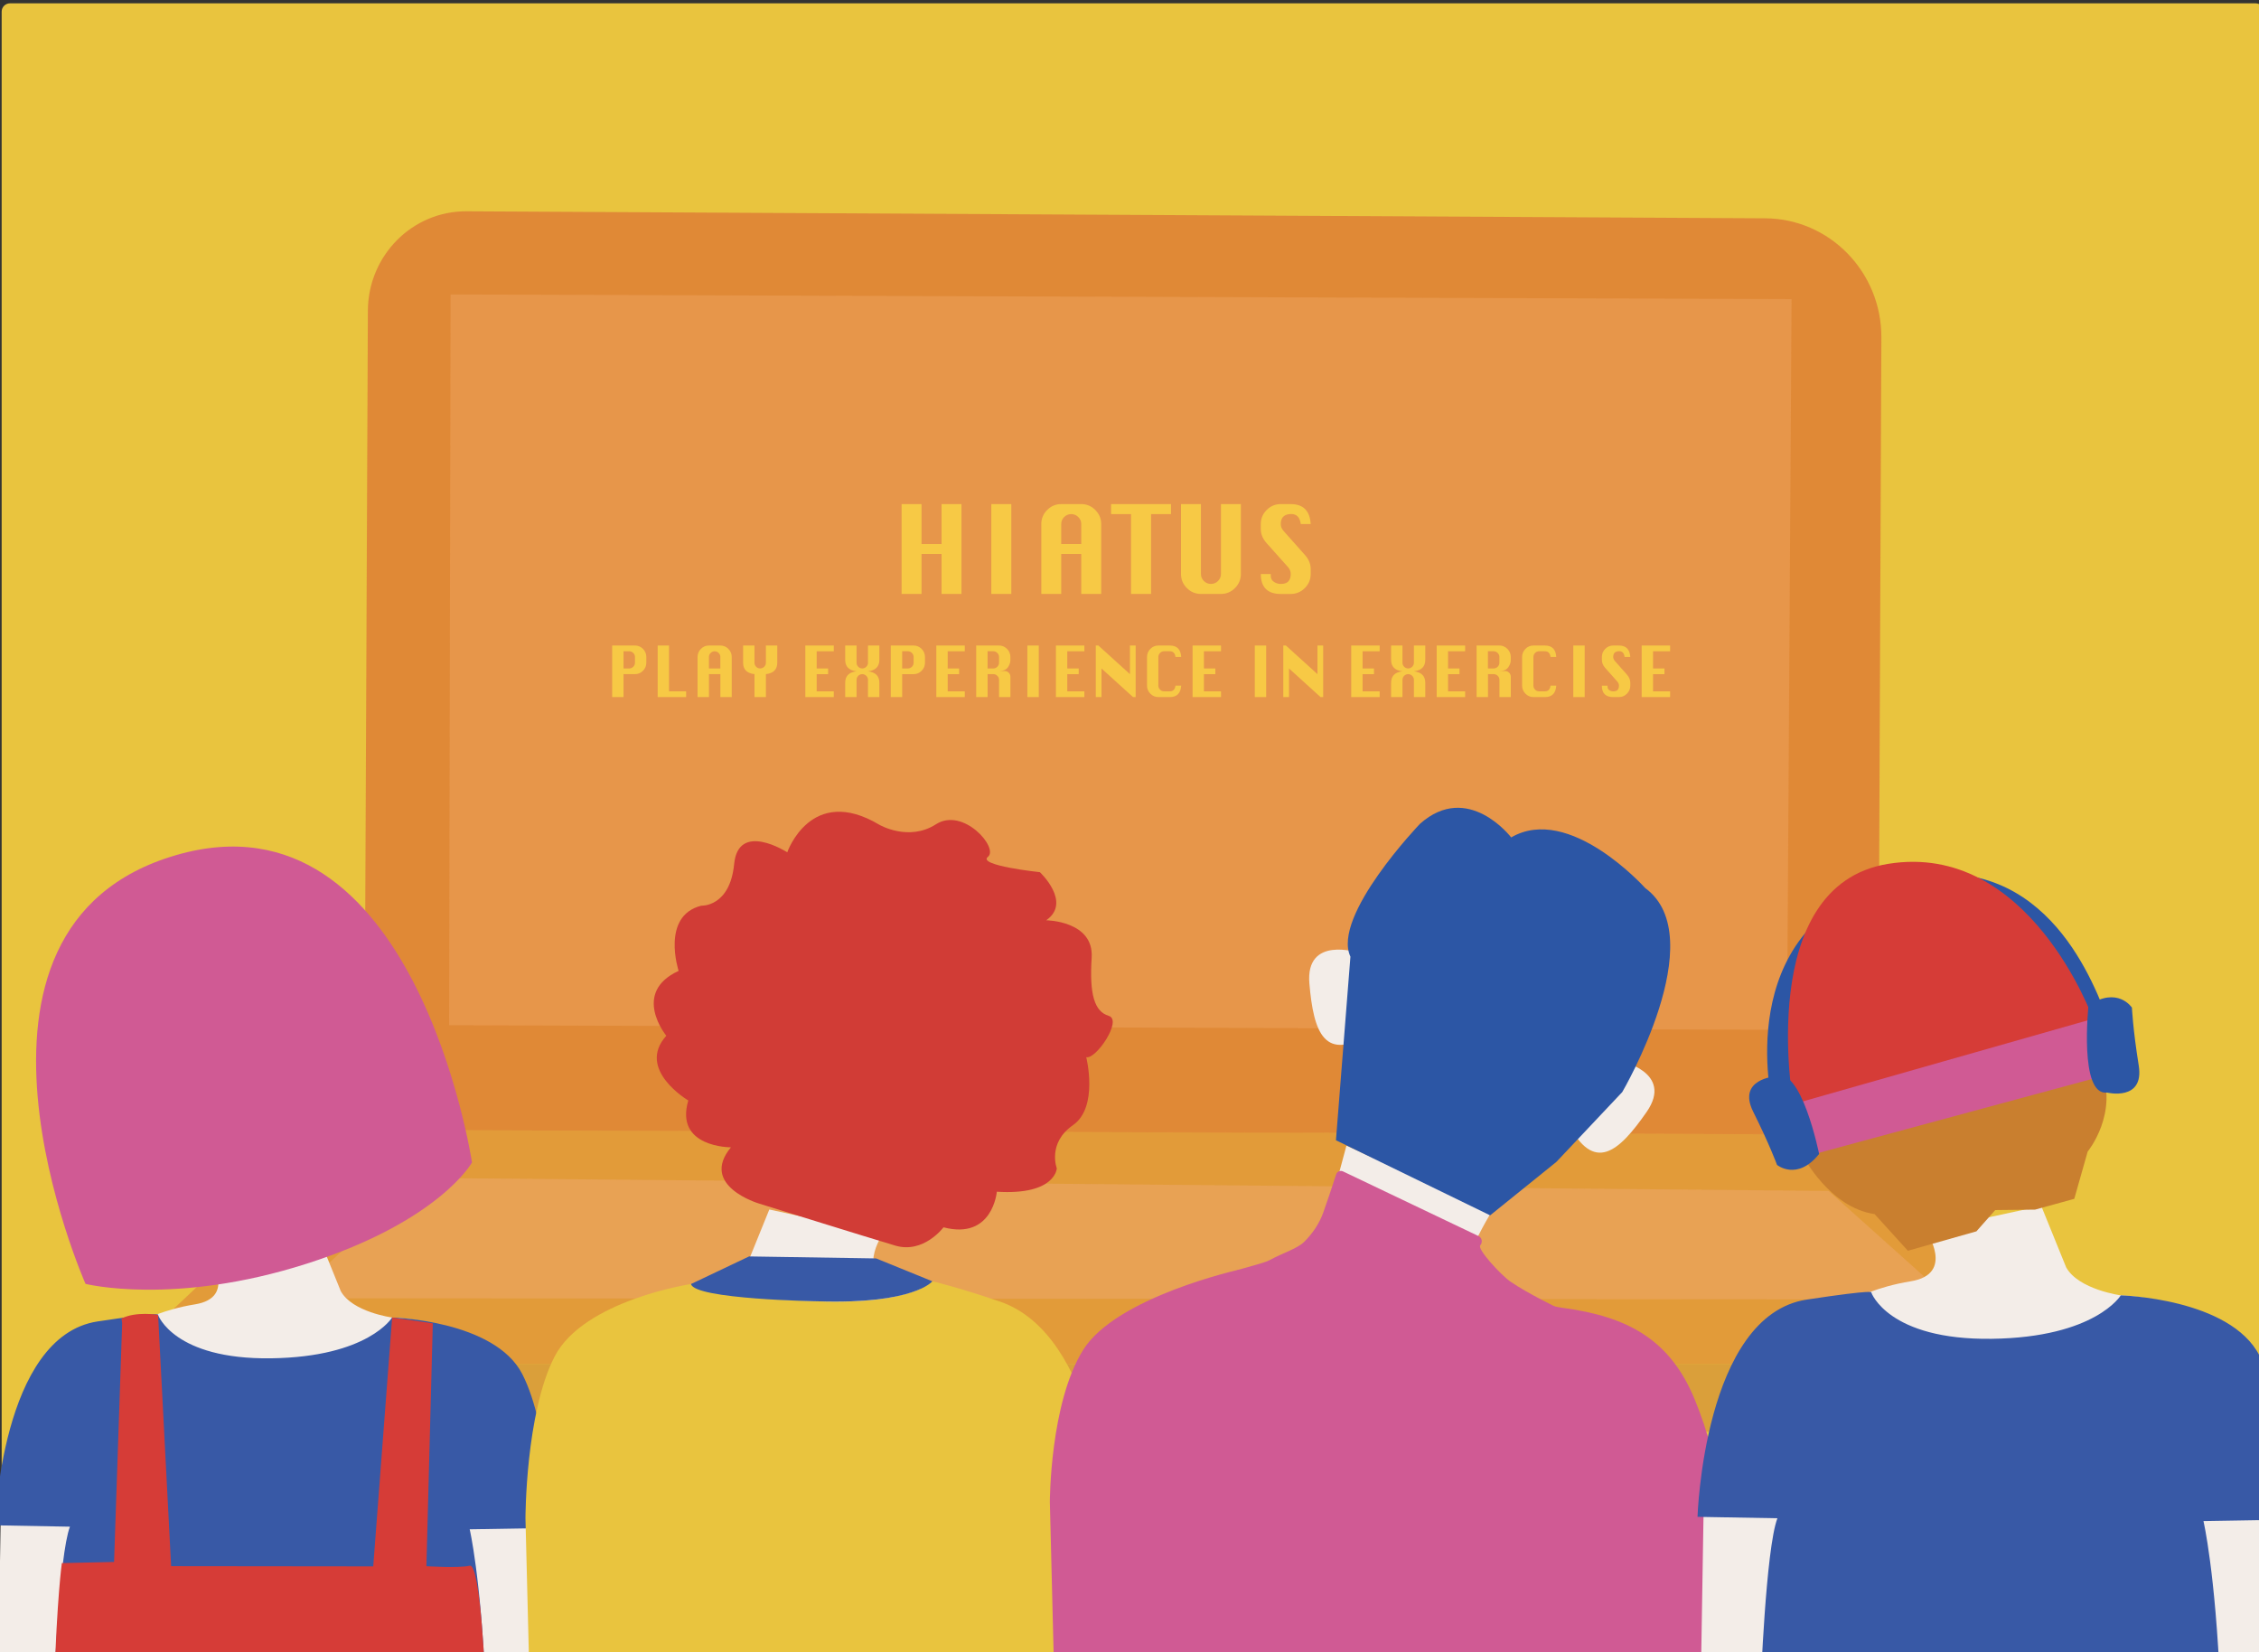 <svg width="1358" height="993" viewBox="0 0 1358 993" fill="none" xmlns="http://www.w3.org/2000/svg">
<rect x="0" y="0" width="1358" height="993" fill="#333333" stroke="none"/>
<g clip-path="url(#clip0)">
<path d="M1356 2H6C3.239 2 1 4.239 1 7V1007C1 1009.76 3.239 1012 6 1012H1356C1358.76 1012 1361 1009.76 1361 1007V7C1361 4.239 1358.76 2 1356 2Z" fill="#E9C43E"/>
<g opacity="0.7">
<path opacity="0.7" d="M219 679.217L221.147 186.753C221.286 153.597 247.84 126.822 280.437 127.001L1061.17 131.215C1099.91 131.434 1131.16 163.516 1131 202.933L1128.99 682L219 679.217Z" fill="#D84D2F"/>
<path opacity="0.7" d="M218.794 679L69 820H1289L1129.68 681.803L218.794 679Z" fill="#DC7235"/>
<path opacity="0.7" d="M69 820C70.353 841.752 88.358 858.692 110.143 858.75L1250.22 861C1272.52 861.039 1290.24 842.28 1288.93 820H69V820Z" fill="#CC7B38"/>
<path opacity="0.7" d="M270.875 177L1077 179.811L1074.26 619L270 616.209L270.875 177Z" fill="#EC8B5C"/>
<path opacity="0.7" d="M253.098 708L175 780.294L1172 781L1099.26 715.849L253.098 708Z" fill="#EC9770"/>
</g>
<path d="M125.849 755.558C125.849 755.558 142.676 779.937 117.146 784.023C98.165 787.065 85.534 793.814 85.534 793.814L0.352 916.82L-1.224 1013.27L40.468 1012.47L291.838 1013.27H328.202L324.25 915.244C324.25 915.244 336.593 796.723 235.717 791.927C235.717 791.927 211.874 788.686 204.881 776.119L190.85 741.526L125.849 755.558Z" fill="#F3EDE8"/>
<path d="M51.412 771.7C51.412 771.7 -43.559 557.217 106.024 513.943C249.636 472.379 283.735 698.718 283.735 698.718C283.735 698.718 264.31 733.977 184.479 759.533C104.648 785.089 51.412 771.7 51.412 771.7Z" fill="#D05A94"/>
<path d="M95.013 790.351C95.013 790.351 104.492 817.239 162.989 816.439C221.486 815.64 235.717 791.927 235.717 791.927C235.717 791.927 297.366 793.504 313.971 825.92C330.577 858.337 330.577 918.419 330.577 918.419L282.359 919.218C282.359 919.218 289.085 947.705 291.838 1013.29H32.564C32.564 1013.29 35.45 934.938 42.044 917.642L-3 916.82C-3 916.82 0.485 803.095 58.649 794.281C98.765 788.219 95.013 790.351 95.013 790.351Z" fill="#3859A6"/>
<path d="M73.435 795.413L68.573 938.845L37.182 939.534C37.182 939.534 34.252 959.85 32.565 1013.27H291.838C291.838 1013.27 289.196 939.534 282.359 941.11C275.521 942.687 256.34 941.399 256.34 941.399L260.181 795.413L235.739 791.905L224.372 941.51L102.872 941.377L95.035 790.306C95.035 790.306 81.649 788.064 73.057 792.526L73.435 795.413Z" fill="#D63C37"/>
<path d="M530.691 741.726C530.691 741.726 513.042 767.304 539.815 771.589C559.751 774.786 572.982 781.847 572.982 781.847L662.337 910.936L664.002 1012.14L620.246 1011.32L356.51 1012.14H318.37L322.522 909.293C322.522 909.293 309.557 784.933 415.407 779.893C415.407 779.893 440.426 776.496 447.752 763.307L462.471 727.005L530.691 741.726Z" fill="#F3EDE8"/>
<path d="M560.483 770.146C560.483 770.146 547.963 784.289 491.708 782.18C415.429 779.338 415.406 771.789 415.406 771.789C415.406 771.789 350.716 781.536 333.311 815.552C315.884 849.567 315.884 912.602 315.884 912.602L318.37 1012.14C318.37 1012.14 336.064 1011.58 356.51 1012.14H628.549C628.549 1012.14 633.655 1012.14 669.108 1012.14L665.867 910.936C665.867 910.936 659.584 802.385 601.176 782.358C575.313 773.521 560.483 770.146 560.483 770.146Z" fill="#E9C43E"/>
<path d="M450.305 755.203L526.695 756.402L560.483 770.146C560.483 770.146 549.583 784.067 491.708 782.18C491.708 782.18 417.338 781.003 415.406 771.789L450.305 755.203Z" fill="#3859A6"/>
<path d="M456.188 723.386C456.188 723.386 420.224 712.751 439.405 689.615C439.405 689.615 405.372 689.859 413.764 661.461C413.764 661.461 382.217 642.877 400.555 622.561C400.555 622.561 379.376 596.739 407.947 583.572C407.947 583.572 397.136 550.534 421.578 544.384C421.578 544.384 438.783 545.361 441.336 519.339C443.867 493.339 473.26 512.3 473.26 512.3C473.26 512.3 487.468 471.202 528.582 495.714C528.582 495.714 546.12 506.039 562.615 495.47C579.109 484.902 600.577 509.769 593.894 515.009C587.212 520.227 625.13 524.246 625.13 524.246C625.13 524.246 644.488 542.319 628.926 553.154C628.926 553.154 657.675 553.421 656.254 575.646C654.833 597.871 657.986 608.063 666.511 610.594C675.035 613.103 658.674 637.104 652.991 635.417C652.991 635.417 660.583 665.458 645.021 676.293C629.459 687.128 635.297 702.248 635.297 702.248C635.297 702.248 634.609 718.523 599.245 716.303C599.245 716.303 596.803 745.434 567.188 737.707C567.188 737.707 555.244 753.738 538.217 748.697C521.189 743.657 456.188 723.386 456.188 723.386Z" fill="#D13C36"/>
<path d="M896.524 728.648C896.524 728.648 858.807 788.508 889.243 794.925C910.089 799.321 926.916 798.544 926.916 798.544L1033.21 903.698L1034.96 994.931L988.743 994.087L710.133 994.931H669.84L674.214 902.011C674.214 902.011 660.538 775.12 772.338 769.991C772.338 769.991 786.479 758.467 794.227 745.012L809.412 688.594L896.524 728.648Z" fill="#F3EDE8"/>
<path d="M901.053 778.45C893.461 779.072 885.869 779.804 878.121 780.293C863.291 781.203 848.04 780.426 833.188 779.982C745.52 777.295 745.498 762.997 745.498 762.997C745.498 762.997 671.15 779.383 651.148 811.377C631.124 843.372 631.124 902.699 631.124 902.699L633.987 1018C633.987 1018 656.01 1015.22 679.52 1015.76L941.657 1017.09C941.657 1017.09 996.314 1018 1037.05 1018L1033.32 901.145C1032.54 881.029 1026.39 859.691 1018.82 841.263C1004.02 805.205 978.642 791.35 939.304 786.088C926.317 784.312 913.685 777.406 901.053 778.45Z" fill="#D05A94"/>
<path d="M746.431 770.079C746.586 769.768 743.212 763.751 743.633 763.596C747.23 762.219 759.773 759.244 762.77 757.645C771.827 752.805 779.886 750.518 784.059 746.388C789.01 741.481 793.184 735.376 795.537 728.67C798.179 721.143 800.82 713.483 803.218 705.89C803.773 704.158 805.749 703.314 807.392 704.114L888.821 742.969C890.975 743.99 891.396 746.744 889.865 748.542C887.889 750.829 902.43 766.482 907.913 770.279C918.258 777.451 937.439 786.665 937.439 786.665L912.02 806.714C912.02 806.714 758.885 792.282 758.108 792.216C756.443 792.06 753.756 786.621 752.979 785.422C750.582 781.669 747.851 777.517 746.63 773.188C746.297 771.922 746.009 770.989 746.431 770.079Z" fill="#D05A94"/>
<path d="M816.605 572.627C816.605 572.627 784.615 562.102 787.145 591.255C789.676 620.408 796.025 639.414 825.152 620.408C854.3 601.402 816.605 572.627 816.605 572.627Z" fill="#F3EDE8"/>
<path d="M973.581 637.548C973.581 637.548 1006.57 644.365 989.853 668.389C973.137 692.413 958.196 705.734 942.367 674.739C926.561 643.721 973.581 637.548 973.581 637.548Z" fill="#F3EDE8"/>
<path d="M908.446 503.352C908.446 503.352 882.516 469.448 853.612 495.182C853.612 495.182 800.443 550.623 811.809 575.024L803.107 685.374L895.792 730.513L935.619 698.385L975.223 656.399C975.223 656.399 1029.55 563.545 989.054 533.815C989.032 533.837 943.522 482.903 908.446 503.352Z" fill="#2C56A5"/>
<path d="M1157.8 739.838C1157.8 739.838 1175.73 765.816 1148.54 770.168C1128.29 773.41 1114.84 780.603 1114.84 780.603L1024.06 911.735L1022.38 1014.54L1066.82 1013.69L1334.73 1014.54H1373.49L1369.27 910.048C1369.27 910.048 1382.44 783.712 1274.92 778.605C1274.92 778.605 1249.5 775.141 1242.07 761.753L1227.1 724.874L1157.8 739.838Z" fill="#F3EDE8"/>
<path d="M1124.94 776.918C1124.94 776.918 1135.04 805.56 1197.4 804.717C1259.74 803.873 1274.9 778.606 1274.9 778.606C1274.9 778.606 1340.61 780.293 1358.31 814.841C1376 849.389 1376 913.423 1376 913.423L1324.61 914.267C1324.61 914.267 1331.78 944.619 1334.71 1014.54H1058.38C1058.38 1014.54 1061.47 931.03 1068.49 912.58L1020.47 911.736C1020.47 911.736 1024.17 790.529 1086.18 781.137C1128.96 774.654 1124.94 776.918 1124.94 776.918Z" fill="#3859A6"/>
<path d="M1065.53 663.66C1065.53 663.66 1040.07 559.149 1132.51 530.951C1222.71 503.441 1255.01 581.974 1265.98 609.817L1257.9 617.854C1257.9 617.854 1214.81 533.482 1143.83 546.027C1081.27 557.084 1085.22 624.204 1080.7 674.739L1065.53 663.66Z" fill="#2C56A5"/>
<path d="M1083.78 694.678C1083.78 694.678 1099.83 725.873 1126.92 729.759L1146.92 751.784L1188.12 740.127L1199.44 727.338L1223.42 727.072L1246.95 720.589L1255.01 692.169C1255.01 692.169 1274.17 668.966 1262.67 641.457L1083.78 694.678Z" fill="#C97F2F"/>
<path d="M1078.99 696.831L1274.06 644.076L1265.82 609.817L1067.91 663.66L1078.99 696.831Z" fill="#D05A94"/>
<path d="M1078.03 663.66C1078.03 663.66 1054.61 532.35 1134.97 519.25C1219.89 505.418 1258.25 612.37 1258.25 612.37L1078.03 663.66Z" fill="#D63C37"/>
<path d="M1266.62 656.71C1266.62 656.71 1289.22 662.216 1285.69 640.368C1282.18 618.52 1281.61 605.642 1281.61 605.642C1281.61 605.642 1273.01 592.565 1255.5 604.355C1255.5 604.377 1249.73 658.775 1266.62 656.71Z" fill="#2C56A5"/>
<path d="M1067.26 646.985C1067.26 646.985 1044.07 648.495 1053.97 668.3C1063.87 688.105 1068.26 700.206 1068.26 700.206C1068.26 700.206 1080.36 710.108 1093.57 693.612C1093.55 693.612 1082.76 639.969 1067.26 646.985Z" fill="#2C56A5"/>
<path d="M542 357V303H553.98V327.02H566.02V303H578V357H566.02V332.98H553.98V357H542Z" fill="#F7C945"/>
<path d="M595.94 357V303H607.95V357H595.94Z" fill="#F7C945"/>
<path d="M625.98 357V314.98C625.98 311.7 627.16 308.88 629.51 306.53C631.86 304.18 634.68 303 637.96 303H650C653.28 303 656.1 304.18 658.45 306.54C660.8 308.9 661.98 311.71 661.98 314.98V357H650V332.98H637.96V357H625.98ZM637.96 327.02H650V314.98C650 313.35 649.4 311.95 648.21 310.77C647.02 309.6 645.61 309.01 643.98 309.01C642.33 309.01 640.91 309.6 639.73 310.77C638.55 311.94 637.96 313.34 637.96 314.98V327.02Z" fill="#F7C945"/>
<path d="M679.92 357V309.02H667.94V303H703.94V309.02H691.96V357H679.92Z" fill="#F7C945"/>
<path d="M733.98 303H745.96V345.02C745.96 348.26 744.78 351.07 742.43 353.44C740.08 355.81 737.26 357 733.98 357H721.94C718.66 357 715.84 355.82 713.49 353.47C711.14 351.12 709.96 348.3 709.96 345.02V303H721.94V345.02C721.94 346.63 722.53 348.03 723.7 349.21C724.87 350.39 726.29 350.98 727.96 350.98C729.63 350.98 731.05 350.39 732.22 349.21C733.39 348.03 733.98 346.63 733.98 345.02V303Z" fill="#F7C945"/>
<path d="M787.92 314.98H781.96C781.43 310.97 779.54 308.96 776.28 308.96C774.18 308.96 772.6 309.47 771.53 310.48C770.46 311.49 769.93 313 769.93 315.01C769.93 316.51 770.52 317.92 771.7 319.23L784.41 333.52C786.75 336.14 787.93 338.97 787.93 341.99V345.03C787.93 348.27 786.76 351.08 784.41 353.45C782.07 355.82 779.24 357.01 775.94 357.01H769.92C765.94 357.01 762.95 356.01 760.95 354C758.94 351.99 757.94 349 757.94 345.03H763.96C763.92 345.44 763.9 345.77 763.9 346.01C763.9 347.64 764.53 348.88 765.78 349.72C767.04 350.56 768.41 350.99 769.91 350.99C772.05 350.99 773.58 350.47 774.52 349.44C775.46 348.41 775.93 346.91 775.93 344.94C775.93 343.42 775.34 342.02 774.16 340.72L761.45 326.49C759.11 323.88 757.93 321.06 757.93 318.02V314.98C757.93 311.72 759.1 308.9 761.45 306.54C763.8 304.18 766.62 303 769.92 303H775.94C783.44 303 787.44 306.99 787.92 314.98Z" fill="#F7C945"/>
<path d="M368 419V388H381.71C383.575 388 385.184 388.672 386.536 390.032C387.871 391.393 388.539 393.012 388.539 394.872V398.333C388.539 400.211 387.871 401.829 386.519 403.19C385.167 404.551 383.575 405.205 381.71 405.205H374.829V419H368ZM374.829 401.795H378.269C379.194 401.795 379.998 401.451 380.683 400.779C381.367 400.09 381.71 399.281 381.71 398.351V394.872C381.71 393.942 381.367 393.132 380.683 392.461C379.998 391.789 379.194 391.462 378.269 391.462H374.829V401.795Z" fill="#F7C945"/>
<path d="M395.368 419V388H402.197V415.538H412.466V419H395.368Z" fill="#F7C945"/>
<path d="M419.347 419V394.872C419.347 392.994 420.014 391.376 421.367 390.015C422.702 388.672 424.31 388 426.176 388H433.039C434.905 388 436.514 388.672 437.866 390.032C439.218 391.393 439.886 393.012 439.886 394.872V419H433.057V405.205H426.193V419H419.347ZM426.176 401.795H433.039V394.872C433.039 393.942 432.697 393.132 432.012 392.461C431.328 391.789 430.541 391.462 429.616 391.462C428.675 391.462 427.871 391.806 427.186 392.478C426.518 393.149 426.176 393.959 426.176 394.889V401.795Z" fill="#F7C945"/>
<path d="M453.561 419V405.205C448.991 404.688 446.715 402.398 446.715 398.333V388H453.544V398.333C453.544 399.263 453.886 400.073 454.554 400.762C455.221 401.451 456.043 401.778 456.984 401.778C457.908 401.778 458.713 401.433 459.398 400.762C460.082 400.073 460.424 399.263 460.424 398.333V388H467.254V398.333C467.254 402.398 464.977 404.688 460.424 405.205V419H453.561Z" fill="#F7C945"/>
<path d="M484.13 419V388H501.228V391.462H490.959V401.795H497.822V405.222H490.959V415.556H501.228V419H484.13Z" fill="#F7C945"/>
<path d="M508.092 419V410.372C508.092 406.324 510.368 404.034 514.921 403.5C510.368 402.966 508.092 400.676 508.092 396.628V388H514.921V398.333C514.921 399.263 515.263 400.073 515.931 400.762C516.598 401.451 517.42 401.778 518.361 401.778C519.285 401.778 520.09 401.433 520.774 400.762C521.459 400.073 521.801 399.263 521.801 398.333V388H528.63V396.628C528.63 400.676 526.354 402.966 521.801 403.5C526.354 404.068 528.63 406.359 528.63 410.389V419H521.801V408.667C521.801 407.719 521.459 406.91 520.774 406.221C520.09 405.549 519.285 405.205 518.361 405.205C517.42 405.205 516.615 405.549 515.931 406.221C515.263 406.893 514.921 407.719 514.921 408.667V419H508.092Z" fill="#F7C945"/>
<path d="M535.494 419V388H549.203C551.069 388 552.678 388.672 554.03 390.032C555.365 391.393 556.05 392.994 556.05 394.872V398.333C556.05 400.211 555.382 401.829 554.03 403.19C552.678 404.551 551.086 405.222 549.203 405.222H542.34V419H535.494ZM542.34 401.795H545.78C546.704 401.795 547.509 401.451 548.193 400.779C548.878 400.09 549.22 399.281 549.22 398.351V394.872C549.22 393.942 548.878 393.132 548.193 392.461C547.509 391.789 546.704 391.444 545.78 391.444H542.34V401.795Z" fill="#F7C945"/>
<path d="M562.879 419V388H579.977V391.462H569.708V401.795H576.571V405.222H569.708V415.556H579.977V419H562.879Z" fill="#F7C945"/>
<path d="M586.841 419V388H600.55C602.416 388 604.025 388.672 605.377 390.032C606.712 391.393 607.396 392.994 607.396 394.872V396.749C607.396 398.282 606.866 399.763 605.822 401.192C604.778 402.622 603.015 403.328 600.567 403.328H603.973C604.915 403.328 605.719 403.672 606.404 404.344C607.071 405.016 607.414 405.842 607.414 406.789V419H600.584V408.667C600.584 407.719 600.242 406.91 599.557 406.221C598.873 405.549 598.068 405.205 597.144 405.205H593.704V419H586.841ZM593.687 401.795H597.127C598.051 401.795 598.856 401.451 599.54 400.779C600.225 400.09 600.567 399.281 600.567 398.351V394.872C600.567 393.942 600.225 393.132 599.54 392.461C598.856 391.789 598.051 391.444 597.127 391.444H593.687V401.795Z" fill="#F7C945"/>
<path d="M617.614 419V388H624.461V419H617.614Z" fill="#F7C945"/>
<path d="M634.764 419V388H651.863V391.462H641.594V401.795H648.457V405.222H641.594V415.556H651.863V419H634.764Z" fill="#F7C945"/>
<path d="M658.726 419V388H660.284L679.265 405.205V388H682.705V419H681.131L662.166 401.795V419H658.726Z" fill="#F7C945"/>
<path d="M710.073 412.128C709.765 416.709 707.489 419 703.244 419H696.381C694.515 419 692.906 418.328 691.554 416.968C690.219 415.624 689.534 414.006 689.534 412.111V394.872C689.534 393.012 690.202 391.41 691.52 390.049C692.838 388.689 694.464 388 696.381 388H703.244C707.54 388 709.816 390.291 710.073 394.872H706.633C706.359 392.581 705.229 391.444 703.227 391.444H699.787C698.845 391.444 698.041 391.789 697.356 392.461C696.689 393.132 696.346 393.942 696.346 394.872V412.111C696.346 413.041 696.689 413.833 697.356 414.522C698.024 415.211 698.828 415.538 699.787 415.538H703.227C705.229 415.538 706.376 414.402 706.633 412.111H710.073V412.128Z" fill="#F7C945"/>
<path d="M716.919 419V388H734.018V391.462H723.749V401.795H730.612V405.222H723.749V415.556H734.018V419H716.919Z" fill="#F7C945"/>
<path d="M754.317 419V388H761.163V419H754.317Z" fill="#F7C945"/>
<path d="M771.45 419V388H773.007L791.989 405.205V388H795.429V419H793.854L774.89 401.795V419H771.45Z" fill="#F7C945"/>
<path d="M812.288 419V388H829.386V391.462H819.117V401.795H825.98V405.222H819.117V415.556H829.386V419H812.288Z" fill="#F7C945"/>
<path d="M836.267 419V410.372C836.267 406.324 838.543 404.034 843.096 403.5C838.543 402.966 836.267 400.676 836.267 396.628V388H843.096V398.333C843.096 399.263 843.438 400.073 844.106 400.762C844.773 401.451 845.595 401.778 846.536 401.778C847.46 401.778 848.265 401.433 848.949 400.762C849.634 400.073 849.976 399.263 849.976 398.333V388H856.806V396.628C856.806 400.676 854.529 402.966 849.976 403.5C854.529 404.068 856.806 406.359 856.806 410.389V419H849.976V408.667C849.976 407.719 849.634 406.91 848.949 406.221C848.265 405.549 847.46 405.205 846.536 405.205C845.595 405.205 844.79 405.549 844.106 406.221C843.438 406.893 843.096 407.719 843.096 408.667V419H836.267Z" fill="#F7C945"/>
<path d="M863.669 419V388H880.767V391.462H870.498V401.795H877.361V405.222H870.498V415.556H880.767V419H863.669Z" fill="#F7C945"/>
<path d="M887.648 419V388H901.358C903.223 388 904.832 388.672 906.184 390.032C907.519 391.393 908.204 392.994 908.204 394.872V396.749C908.204 398.282 907.673 399.763 906.629 401.192C905.585 402.622 903.822 403.328 901.375 403.328H904.781C905.722 403.328 906.527 403.672 907.211 404.344C907.879 405.016 908.221 405.842 908.221 406.789V419H901.392V408.667C901.392 407.719 901.05 406.91 900.365 406.221C899.68 405.549 898.876 405.205 897.952 405.205H894.511V419H887.648ZM894.477 401.795H897.917C898.842 401.795 899.646 401.451 900.331 400.779C901.015 400.09 901.358 399.281 901.358 398.351V394.872C901.358 393.942 901.015 393.132 900.331 392.461C899.646 391.789 898.842 391.444 897.917 391.444H894.477V401.795Z" fill="#F7C945"/>
<path d="M935.555 412.128C935.246 416.709 932.97 419 928.725 419H921.862C919.996 419 918.388 418.328 917.035 416.968C915.7 415.624 915.016 414.006 915.016 412.111V394.872C915.016 393.012 915.683 391.41 917.001 390.049C918.319 388.689 919.945 388 921.845 388H928.708C933.004 388 935.281 390.291 935.537 394.872H932.097C931.823 392.581 930.694 391.444 928.691 391.444H925.251C924.31 391.444 923.505 391.789 922.82 392.461C922.153 393.132 921.811 393.942 921.811 394.872V412.111C921.811 413.041 922.153 413.833 922.82 414.522C923.488 415.211 924.292 415.538 925.251 415.538H928.691C930.694 415.538 931.84 414.402 932.097 412.111H935.555V412.128Z" fill="#F7C945"/>
<path d="M945.79 419V388H952.636V419H945.79Z" fill="#F7C945"/>
<path d="M980.038 394.872H976.632C976.324 392.564 975.246 391.41 973.397 391.41C972.199 391.41 971.292 391.703 970.693 392.288C970.077 392.874 969.786 393.735 969.786 394.889C969.786 395.75 970.128 396.559 970.796 397.317L978.053 405.515C979.388 407.031 980.055 408.649 980.055 410.372V412.111C980.055 413.971 979.388 415.59 978.053 416.951C976.718 418.311 975.109 419 973.226 419H969.786C967.51 419 965.815 418.432 964.668 417.278C963.522 416.124 962.957 414.402 962.957 412.128H966.397C966.38 412.369 966.363 412.559 966.363 412.697C966.363 413.627 966.722 414.35 967.441 414.832C968.16 415.314 968.947 415.556 969.803 415.556C971.018 415.556 971.908 415.263 972.439 414.66C972.969 414.057 973.243 413.213 973.243 412.077C973.243 411.198 972.901 410.389 972.233 409.648L964.976 401.485C963.641 399.987 962.974 398.368 962.974 396.628V394.872C962.974 392.994 963.641 391.376 964.976 390.032C966.311 388.672 967.92 388 969.803 388H973.243C977.471 388 979.764 390.291 980.038 394.872Z" fill="#F7C945"/>
<path d="M986.901 419V388H1004V391.462H993.731V401.795H1000.59V405.222H993.731V415.556H1004V419H986.901Z" fill="#F7C945"/>
</g>
<defs>
<clipPath id="clip0">
<rect width="1358" height="993" fill="white"/>
</clipPath>
</defs>
</svg>
